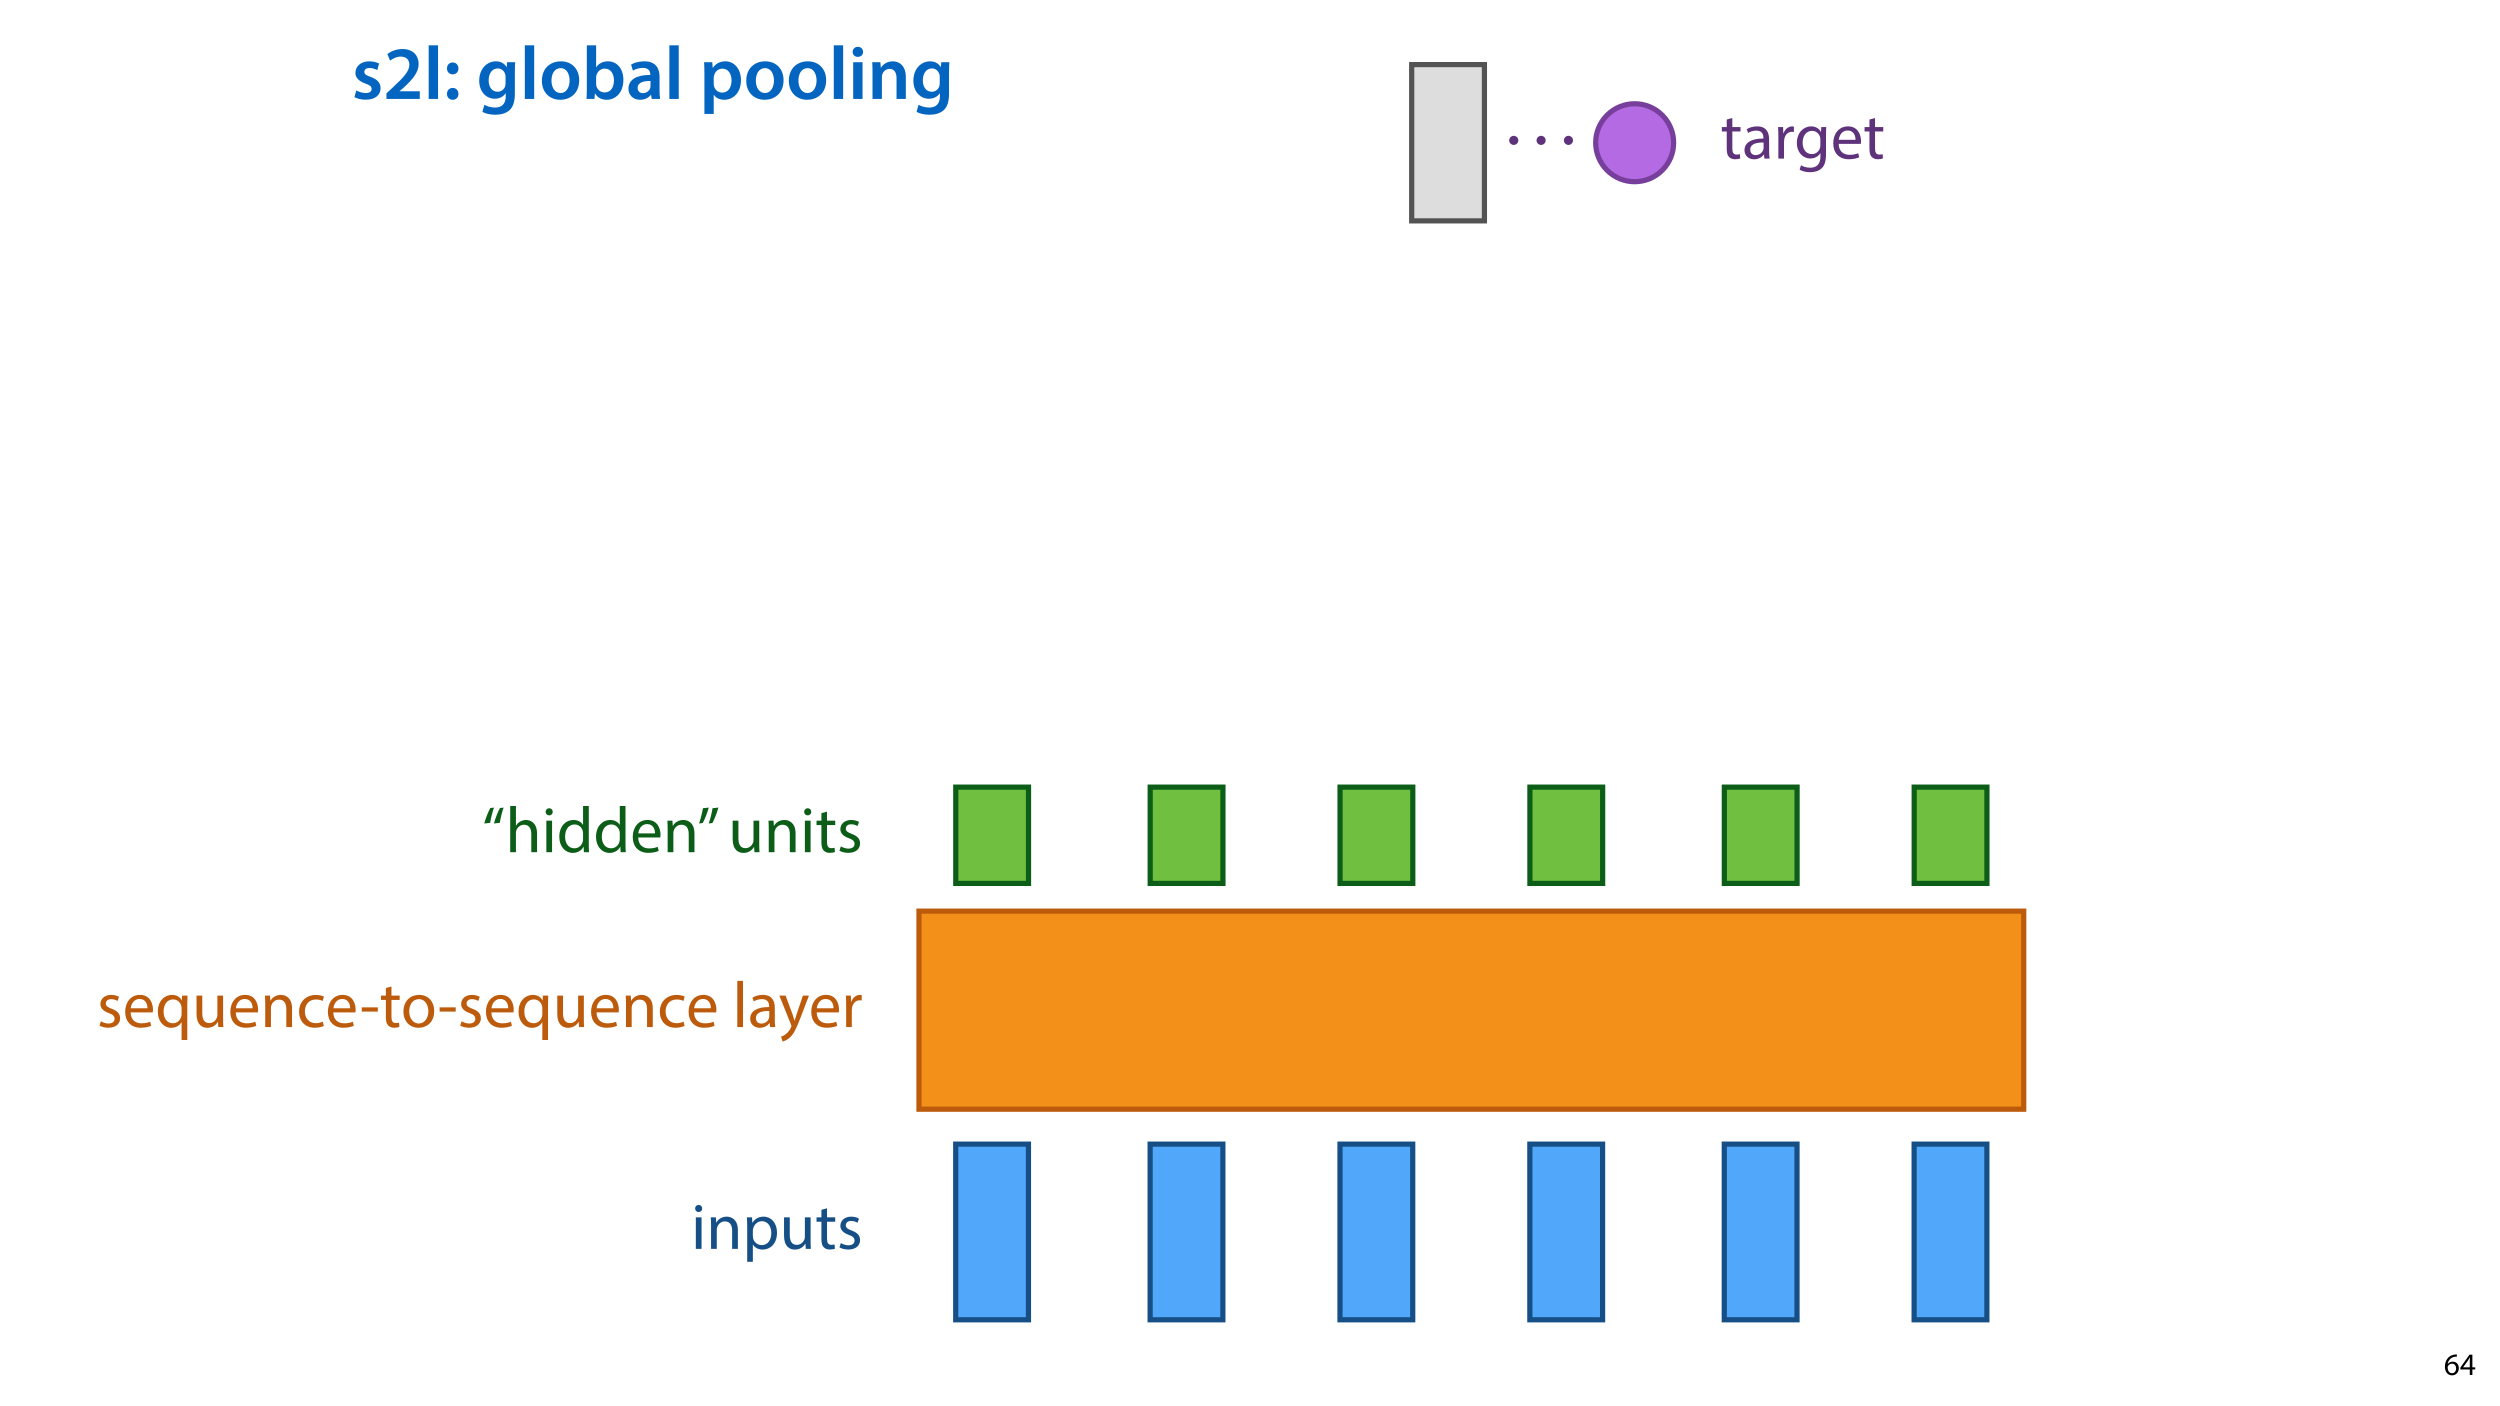 <?xml version="1.0" encoding="UTF-8"?>
<svg xmlns="http://www.w3.org/2000/svg" xmlns:xlink="http://www.w3.org/1999/xlink" width="1920" height="1080" viewBox="0 0 1920 1080">
<defs>
<g>
<g id="glyph-0-0">
<path d="M 2.094 -1.391 C 4.172 -0.234 7.25 0.578 10.672 0.578 C 18.156 0.578 22.156 -3.125 22.156 -8.234 C 22.094 -12.406 19.719 -15.016 14.609 -16.875 C 11.016 -18.156 9.688 -19.031 9.688 -20.828 C 9.688 -22.562 11.078 -23.781 13.625 -23.781 C 16.125 -23.781 18.391 -22.859 19.609 -22.156 L 21 -27.203 C 19.375 -28.078 16.641 -28.891 13.516 -28.891 C 6.953 -28.891 2.844 -25 2.844 -20.016 C 2.781 -16.703 5.109 -13.688 10.609 -11.781 C 14.094 -10.562 15.25 -9.562 15.25 -7.656 C 15.25 -5.797 13.859 -4.531 10.734 -4.531 C 8.172 -4.531 5.109 -5.562 3.484 -6.547 Z M 2.094 -1.391 "/>
</g>
<g id="glyph-0-1">
<path d="M 28.078 0 L 28.078 -5.922 L 12.594 -5.922 L 12.594 -6.031 L 15.891 -8.875 C 22.453 -14.969 27.203 -20.297 27.203 -26.906 C 27.203 -33.062 23.141 -38.344 14.797 -38.344 C 10.031 -38.344 5.922 -36.656 3.188 -34.453 L 5.281 -29.406 C 7.188 -30.859 10.031 -32.531 13.344 -32.531 C 18.266 -32.531 20.062 -29.578 20.062 -26.219 C 20.016 -21.234 15.828 -16.703 6.953 -8.469 L 2.5 -4.344 L 2.5 0 Z M 28.078 0 "/>
</g>
<g id="glyph-0-2">
<path d="M 3.828 0 L 11.016 0 L 11.016 -41.188 L 3.828 -41.188 Z M 3.828 0 "/>
</g>
<g id="glyph-0-3">
<path d="M 7.359 -18.906 C 10.031 -18.906 11.781 -20.828 11.781 -23.438 C 11.719 -26.094 9.969 -28.016 7.359 -28.016 C 4.812 -28.016 2.953 -26.094 2.953 -23.438 C 2.953 -20.828 4.75 -18.906 7.359 -18.906 Z M 7.359 0.641 C 10.031 0.641 11.781 -1.328 11.781 -3.891 C 11.719 -6.609 9.969 -8.469 7.359 -8.469 C 4.812 -8.469 2.953 -6.547 2.953 -3.891 C 2.953 -1.328 4.75 0.641 7.359 0.641 Z M 7.359 0.641 "/>
</g>
<g id="glyph-0-4">
</g>
<g id="glyph-0-5">
<path d="M 23.438 -28.25 L 23.141 -24.469 L 23.031 -24.469 C 21.688 -26.797 19.141 -28.891 14.844 -28.891 C 8.062 -28.891 2.031 -23.266 2.031 -13.984 C 2.031 -5.969 7.016 -0.172 14.031 -0.172 C 17.75 -0.172 20.641 -1.859 22.266 -4.344 L 22.391 -4.344 L 22.391 -1.906 C 22.391 4.172 18.906 6.609 14.266 6.609 C 10.844 6.609 7.828 5.516 6.031 4.469 L 4.469 9.859 C 6.906 11.375 10.734 12.125 14.328 12.125 C 18.219 12.125 22.266 11.312 25.234 8.703 C 28.188 6.031 29.406 1.797 29.406 -4.125 L 29.406 -20.125 C 29.406 -24.016 29.516 -26.328 29.641 -28.25 Z M 22.266 -12.359 C 22.266 -11.547 22.156 -10.562 21.984 -9.797 C 21.172 -7.25 18.844 -5.516 16.188 -5.516 C 11.719 -5.516 9.281 -9.391 9.281 -14.203 C 9.281 -19.953 12.234 -23.438 16.234 -23.438 C 19.25 -23.438 21.281 -21.453 22.047 -18.844 C 22.219 -18.266 22.266 -17.578 22.266 -16.938 Z M 22.266 -12.359 "/>
</g>
<g id="glyph-0-6">
<path d="M 16.641 -28.891 C 8.125 -28.891 2.031 -23.203 2.031 -13.922 C 2.031 -4.875 8.172 0.641 16.188 0.641 C 23.375 0.641 30.688 -4 30.688 -14.391 C 30.688 -22.969 25.062 -28.891 16.641 -28.891 Z M 16.469 -23.656 C 21.344 -23.656 23.312 -18.625 23.312 -14.203 C 23.312 -8.531 20.469 -4.531 16.406 -4.531 C 12.062 -4.531 9.391 -8.641 9.391 -14.094 C 9.391 -18.797 11.422 -23.656 16.469 -23.656 Z M 16.469 -23.656 "/>
</g>
<g id="glyph-0-7">
<path d="M 9.688 0 L 10.031 -4.234 L 10.156 -4.234 C 12.188 -0.75 15.422 0.641 19.078 0.641 C 25.469 0.641 31.906 -4.406 31.906 -14.562 C 31.953 -23.141 27.031 -28.891 20.125 -28.891 C 15.891 -28.891 12.812 -27.094 11.078 -24.359 L 10.969 -24.359 L 10.969 -41.188 L 3.828 -41.188 L 3.828 -7.953 C 3.828 -5.047 3.719 -1.906 3.594 0 Z M 10.969 -16.234 C 10.969 -16.938 11.078 -17.578 11.188 -18.094 C 12 -21.234 14.609 -23.312 17.516 -23.312 C 22.266 -23.312 24.656 -19.25 24.656 -14.266 C 24.656 -8.578 21.922 -4.984 17.453 -4.984 C 14.391 -4.984 11.891 -7.141 11.141 -9.969 C 11.016 -10.5 10.969 -11.078 10.969 -11.656 Z M 10.969 -16.234 "/>
</g>
<g id="glyph-0-8">
<path d="M 26.156 0 C 25.875 -1.734 25.75 -4.234 25.75 -6.781 L 25.75 -17 C 25.75 -23.141 23.141 -28.891 14.094 -28.891 C 9.625 -28.891 5.969 -27.672 3.891 -26.391 L 5.281 -21.75 C 7.188 -22.969 10.094 -23.844 12.875 -23.844 C 17.859 -23.844 18.625 -20.766 18.625 -18.906 L 18.625 -18.438 C 8.172 -18.5 1.859 -14.906 1.859 -7.766 C 1.859 -3.484 5.047 0.641 10.734 0.641 C 14.391 0.641 17.344 -0.922 19.078 -3.125 L 19.25 -3.125 L 19.719 0 Z M 18.797 -9.922 C 18.797 -9.453 18.734 -8.875 18.562 -8.359 C 17.922 -6.328 15.828 -4.469 12.984 -4.469 C 10.734 -4.469 8.938 -5.734 8.938 -8.531 C 8.938 -12.812 13.75 -13.922 18.797 -13.797 Z M 18.797 -9.922 "/>
</g>
<g id="glyph-0-9">
<path d="M 3.828 11.484 L 10.969 11.484 L 10.969 -3.125 L 11.078 -3.125 C 12.531 -0.875 15.484 0.641 19.031 0.641 C 25.469 0.641 31.906 -4.297 31.906 -14.5 C 31.906 -23.312 26.5 -28.891 20.016 -28.891 C 15.719 -28.891 12.406 -27.094 10.328 -23.891 L 10.203 -23.891 L 9.859 -28.25 L 3.594 -28.25 C 3.719 -25.578 3.828 -22.562 3.828 -18.844 Z M 10.969 -16.188 C 10.969 -16.766 11.078 -17.406 11.25 -17.984 C 11.953 -21.109 14.672 -23.266 17.625 -23.266 C 22.219 -23.266 24.656 -19.203 24.656 -14.203 C 24.656 -8.641 21.984 -4.875 17.453 -4.875 C 14.438 -4.875 11.891 -6.953 11.188 -9.859 C 11.016 -10.5 10.969 -11.141 10.969 -11.828 Z M 10.969 -16.188 "/>
</g>
<g id="glyph-0-10">
<path d="M 11.016 0 L 11.016 -28.25 L 3.828 -28.25 L 3.828 0 Z M 7.422 -40.016 C 5.047 -40.016 3.422 -38.344 3.422 -36.141 C 3.422 -33.984 4.984 -32.312 7.359 -32.312 C 9.859 -32.312 11.422 -33.984 11.422 -36.141 C 11.375 -38.344 9.859 -40.016 7.422 -40.016 Z M 7.422 -40.016 "/>
</g>
<g id="glyph-0-11">
<path d="M 3.828 0 L 11.016 0 L 11.016 -16.594 C 11.016 -17.406 11.078 -18.266 11.312 -18.906 C 12.062 -21.047 14.031 -23.078 16.875 -23.078 C 20.766 -23.078 22.266 -20.016 22.266 -15.953 L 22.266 0 L 29.406 0 L 29.406 -16.766 C 29.406 -25.688 24.297 -28.891 19.375 -28.891 C 14.672 -28.891 11.594 -26.219 10.375 -24.016 L 10.203 -24.016 L 9.859 -28.25 L 3.594 -28.25 C 3.766 -25.812 3.828 -23.078 3.828 -19.844 Z M 3.828 0 "/>
</g>
<g id="glyph-1-0">
<path d="M 9.984 -15.844 C 9.594 -15.844 9.078 -15.812 8.453 -15.719 C 6.484 -15.484 4.75 -14.688 3.453 -13.422 C 1.922 -11.875 0.812 -9.453 0.812 -6.391 C 0.812 -2.328 3 0.266 6.344 0.266 C 9.578 0.266 11.516 -2.375 11.516 -5.234 C 11.516 -8.281 9.578 -10.266 6.812 -10.266 C 5.094 -10.266 3.797 -9.453 3.047 -8.469 L 2.969 -8.469 C 3.344 -11.047 5.094 -13.469 8.406 -14.016 C 9 -14.109 9.547 -14.141 9.984 -14.109 Z M 6.344 -1.375 C 4.125 -1.375 2.953 -3.266 2.906 -5.828 C 2.906 -6.219 3 -6.531 3.141 -6.766 C 3.719 -7.891 4.891 -8.688 6.172 -8.688 C 8.109 -8.688 9.391 -7.344 9.391 -5.109 C 9.391 -2.875 8.156 -1.375 6.344 -1.375 Z M 6.344 -1.375 "/>
</g>
<g id="glyph-1-1">
<path d="M 9.594 0 L 9.594 -4.25 L 11.781 -4.25 L 11.781 -5.906 L 9.594 -5.906 L 9.594 -15.594 L 7.312 -15.594 L 0.359 -5.641 L 0.359 -4.25 L 7.609 -4.25 L 7.609 0 Z M 2.5 -5.906 L 2.5 -5.953 L 6.312 -11.25 C 6.75 -11.969 7.125 -12.641 7.609 -13.562 L 7.688 -13.562 C 7.625 -12.75 7.609 -11.922 7.609 -11.109 L 7.609 -5.906 Z M 2.5 -5.906 "/>
</g>
<g id="glyph-2-0">
<path d="M 6.25 -22.547 C 6.797 -26.156 8.094 -31.297 9.203 -34.25 L 6.406 -33.953 C 5 -31.656 2.844 -26.25 1.703 -22.047 Z M 13.656 -22.547 C 14.203 -26.156 15.5 -31.297 16.594 -34.25 L 13.797 -33.953 C 12.453 -31.656 10.25 -26.25 9.156 -22.047 Z M 13.656 -22.547 "/>
</g>
<g id="glyph-2-1">
<path d="M 3.656 0 L 8.047 0 L 8.047 -14.594 C 8.047 -15.453 8.094 -16.094 8.344 -16.703 C 9.156 -19.094 11.406 -21.094 14.25 -21.094 C 18.406 -21.094 19.844 -17.797 19.844 -13.906 L 19.844 0 L 24.25 0 L 24.25 -14.406 C 24.25 -22.75 19.047 -24.75 15.797 -24.75 C 14.156 -24.75 12.594 -24.25 11.297 -23.5 C 9.953 -22.75 8.844 -21.656 8.156 -20.406 L 8.047 -20.406 L 8.047 -35.5 L 3.656 -35.5 Z M 3.656 0 "/>
</g>
<g id="glyph-2-2">
<path d="M 8.047 0 L 8.047 -24.203 L 3.656 -24.203 L 3.656 0 Z M 5.844 -33.75 C 4.25 -33.75 3.094 -32.547 3.094 -31 C 3.094 -29.5 4.203 -28.297 5.75 -28.297 C 7.5 -28.297 8.594 -29.5 8.547 -31 C 8.547 -32.547 7.5 -33.75 5.844 -33.75 Z M 5.844 -33.75 "/>
</g>
<g id="glyph-2-3">
<path d="M 20.156 -35.5 L 20.156 -21.047 L 20.047 -21.047 C 18.953 -23 16.453 -24.75 12.75 -24.75 C 6.844 -24.75 1.844 -19.797 1.906 -11.75 C 1.906 -4.406 6.406 0.547 12.25 0.547 C 16.203 0.547 19.156 -1.5 20.5 -4.203 L 20.594 -4.203 L 20.797 0 L 24.75 0 C 24.594 -1.656 24.547 -4.094 24.547 -6.25 L 24.547 -35.5 Z M 20.156 -10.156 C 20.156 -9.453 20.094 -8.844 19.953 -8.25 C 19.156 -4.953 16.453 -3 13.5 -3 C 8.75 -3 6.344 -7.047 6.344 -11.953 C 6.344 -17.297 9.047 -21.297 13.594 -21.297 C 16.906 -21.297 19.297 -19 19.953 -16.203 C 20.094 -15.656 20.156 -14.906 20.156 -14.344 Z M 20.156 -10.156 "/>
</g>
<g id="glyph-2-4">
<path d="M 23.094 -11.297 C 23.156 -11.75 23.25 -12.453 23.25 -13.344 C 23.25 -17.797 21.156 -24.75 13.25 -24.75 C 6.203 -24.75 1.906 -19 1.906 -11.703 C 1.906 -4.406 6.344 0.5 13.797 0.5 C 17.656 0.5 20.297 -0.297 21.844 -1 L 21.094 -4.156 C 19.453 -3.453 17.547 -2.906 14.406 -2.906 C 10 -2.906 6.203 -5.344 6.094 -11.297 Z M 6.156 -14.453 C 6.5 -17.5 8.453 -21.594 12.906 -21.594 C 17.844 -21.594 19.047 -17.25 19 -14.453 Z M 6.156 -14.453 "/>
</g>
<g id="glyph-2-5">
<path d="M 3.656 0 L 8.047 0 L 8.047 -14.547 C 8.047 -15.297 8.156 -16.047 8.344 -16.594 C 9.094 -19.047 11.344 -21.094 14.25 -21.094 C 18.406 -21.094 19.844 -17.844 19.844 -13.953 L 19.844 0 L 24.25 0 L 24.25 -14.453 C 24.25 -22.75 19.047 -24.75 15.703 -24.75 C 11.703 -24.75 8.906 -22.5 7.703 -20.203 L 7.594 -20.203 L 7.344 -24.203 L 3.453 -24.203 C 3.594 -22.203 3.656 -20.156 3.656 -17.656 Z M 3.656 0 "/>
</g>
<g id="glyph-2-6">
<path d="M 4.656 -33.797 C 4.094 -30.203 2.75 -25 1.703 -22.047 L 4.5 -22.406 C 5.844 -24.703 8 -30.047 9.156 -34.25 Z M 12.047 -33.797 C 11.5 -30.203 10.203 -25 9.094 -22.047 L 11.906 -22.406 C 13.25 -24.703 15.406 -30.047 16.547 -34.25 Z M 12.047 -33.797 "/>
</g>
<g id="glyph-2-7">
</g>
<g id="glyph-2-8">
<path d="M 23.906 -24.203 L 19.5 -24.203 L 19.5 -9.344 C 19.5 -8.547 19.344 -7.75 19.094 -7.094 C 18.297 -5.156 16.25 -3.094 13.297 -3.094 C 9.297 -3.094 7.906 -6.203 7.906 -10.797 L 7.906 -24.203 L 3.5 -24.203 L 3.5 -10.047 C 3.5 -1.547 8.047 0.547 11.844 0.547 C 16.156 0.547 18.703 -2 19.844 -3.953 L 19.953 -3.953 L 20.203 0 L 24.094 0 C 23.953 -1.906 23.906 -4.094 23.906 -6.594 Z M 23.906 -24.203 "/>
</g>
<g id="glyph-2-9">
<path d="M 4.656 -30 L 4.656 -24.203 L 0.906 -24.203 L 0.906 -20.844 L 4.656 -20.844 L 4.656 -7.656 C 4.656 -4.797 5.094 -2.656 6.344 -1.344 C 7.406 -0.156 9.047 0.5 11.094 0.5 C 12.797 0.5 14.156 0.25 15 -0.094 L 14.797 -3.406 C 14.25 -3.25 13.406 -3.094 12.25 -3.094 C 9.797 -3.094 8.953 -4.797 8.953 -7.797 L 8.953 -20.844 L 15.25 -20.844 L 15.25 -24.203 L 8.953 -24.203 L 8.953 -31.156 Z M 4.656 -30 "/>
</g>
<g id="glyph-2-10">
<path d="M 1.953 -1.156 C 3.656 -0.156 6.094 0.5 8.75 0.5 C 14.5 0.5 17.797 -2.5 17.797 -6.75 C 17.797 -10.344 15.656 -12.453 11.453 -14.047 C 8.297 -15.25 6.844 -16.156 6.844 -18.156 C 6.844 -19.953 8.297 -21.453 10.906 -21.453 C 13.156 -21.453 14.906 -20.656 15.844 -20.047 L 16.953 -23.25 C 15.594 -24.047 13.453 -24.75 11 -24.75 C 5.797 -24.75 2.656 -21.547 2.656 -17.656 C 2.656 -14.75 4.703 -12.344 9.047 -10.797 C 12.297 -9.594 13.547 -8.453 13.547 -6.344 C 13.547 -4.344 12.047 -2.75 8.844 -2.75 C 6.656 -2.75 4.344 -3.656 3.047 -4.5 Z M 1.953 -1.156 "/>
</g>
<g id="glyph-2-11">
<path d="M 20.156 9.906 L 24.547 9.906 L 24.547 -17.547 C 24.547 -20.047 24.594 -22.156 24.703 -24.203 L 20.547 -24.203 L 20.406 -20.547 L 20.297 -20.547 C 19.094 -22.906 16.594 -24.75 12.844 -24.75 C 7.75 -24.75 1.906 -20.75 1.906 -11.703 C 1.906 -4.344 6.5 0.547 12.156 0.547 C 16.047 0.547 18.75 -1.344 20.047 -3.75 L 20.156 -3.75 Z M 20.156 -9.844 C 20.156 -9.203 20 -8.344 19.797 -7.75 C 18.797 -4.703 16.344 -2.953 13.5 -2.953 C 8.656 -2.953 6.344 -7.156 6.344 -11.953 C 6.344 -17.406 9.094 -21.25 13.656 -21.25 C 16.953 -21.25 19.297 -18.953 19.953 -16.25 C 20.094 -15.703 20.156 -15 20.156 -14.406 Z M 20.156 -9.844 "/>
</g>
<g id="glyph-2-12">
<path d="M 20.156 -4.203 C 18.906 -3.656 17.25 -3 14.75 -3 C 9.953 -3 6.344 -6.453 6.344 -12.047 C 6.344 -17.094 9.344 -21.203 14.906 -21.203 C 17.297 -21.203 18.953 -20.656 20 -20.047 L 21 -23.453 C 19.797 -24.047 17.5 -24.703 14.906 -24.703 C 7 -24.703 1.906 -19.297 1.906 -11.844 C 1.906 -4.453 6.656 0.5 13.953 0.5 C 17.203 0.5 19.75 -0.297 20.906 -0.906 Z M 20.156 -4.203 "/>
</g>
<g id="glyph-2-13">
<path d="M 1.5 -15.156 L 1.5 -11.906 L 13.844 -11.906 L 13.844 -15.156 Z M 1.5 -15.156 "/>
</g>
<g id="glyph-2-14">
<path d="M 13.906 -24.75 C 7.203 -24.75 1.906 -20 1.906 -11.906 C 1.906 -4.25 6.953 0.547 13.5 0.547 C 19.344 0.547 25.547 -3.344 25.547 -12.297 C 25.547 -19.703 20.844 -24.75 13.906 -24.75 Z M 13.797 -21.453 C 19 -21.453 21.047 -16.25 21.047 -12.156 C 21.047 -6.703 17.906 -2.75 13.703 -2.75 C 9.406 -2.75 6.344 -6.75 6.344 -12.047 C 6.344 -16.656 8.594 -21.453 13.797 -21.453 Z M 13.797 -21.453 "/>
</g>
<g id="glyph-2-15">
<path d="M 3.656 0 L 8.047 0 L 8.047 -35.5 L 3.656 -35.5 Z M 3.656 0 "/>
</g>
<g id="glyph-2-16">
<path d="M 21.047 0 C 20.75 -1.656 20.656 -3.703 20.656 -5.797 L 20.656 -14.844 C 20.656 -19.703 18.844 -24.75 11.453 -24.75 C 8.406 -24.75 5.5 -23.906 3.5 -22.594 L 4.5 -19.703 C 6.203 -20.797 8.547 -21.5 10.797 -21.5 C 15.75 -21.5 16.297 -17.906 16.297 -15.906 L 16.297 -15.406 C 6.953 -15.453 1.75 -12.25 1.75 -6.406 C 1.75 -2.906 4.25 0.547 9.156 0.547 C 12.594 0.547 15.203 -1.156 16.547 -3.047 L 16.703 -3.047 L 17.047 0 Z M 16.406 -8.156 C 16.406 -7.703 16.297 -7.203 16.156 -6.75 C 15.453 -4.703 13.453 -2.703 10.297 -2.703 C 8.047 -2.703 6.156 -4.047 6.156 -6.906 C 6.156 -11.594 11.594 -12.453 16.406 -12.344 Z M 16.406 -8.156 "/>
</g>
<g id="glyph-2-17">
<path d="M 0.453 -24.203 L 9.406 -1.906 C 9.594 -1.344 9.703 -1 9.703 -0.75 C 9.703 -0.5 9.547 -0.156 9.344 0.297 C 8.344 2.547 6.844 4.25 5.656 5.203 C 4.344 6.297 2.906 7 1.797 7.344 L 2.906 11.047 C 4 10.844 6.156 10.094 8.297 8.203 C 11.297 5.594 13.453 1.344 16.594 -6.953 L 23.203 -24.203 L 18.547 -24.203 L 13.75 -10 C 13.156 -8.25 12.656 -6.406 12.203 -4.953 L 12.094 -4.953 C 11.703 -6.406 11.094 -8.297 10.547 -9.906 L 5.25 -24.203 Z M 0.453 -24.203 "/>
</g>
<g id="glyph-2-18">
<path d="M 3.656 0 L 8 0 L 8 -12.906 C 8 -13.656 8.094 -14.344 8.203 -14.953 C 8.797 -18.25 11 -20.594 14.094 -20.594 C 14.703 -20.594 15.156 -20.547 15.594 -20.453 L 15.594 -24.594 C 15.203 -24.703 14.844 -24.75 14.344 -24.75 C 11.406 -24.75 8.75 -22.703 7.656 -19.453 L 7.453 -19.453 L 7.297 -24.203 L 3.453 -24.203 C 3.594 -21.953 3.656 -19.5 3.656 -16.656 Z M 3.656 0 "/>
</g>
<g id="glyph-2-19">
<path d="M 3.656 9.906 L 8 9.906 L 8 -3.25 L 8.094 -3.25 C 9.547 -0.844 12.344 0.547 15.547 0.547 C 21.25 0.547 26.547 -3.75 26.547 -12.453 C 26.547 -19.797 22.156 -24.75 16.297 -24.75 C 12.344 -24.75 9.5 -23 7.703 -20.047 L 7.594 -20.047 L 7.406 -24.203 L 3.453 -24.203 C 3.547 -21.906 3.656 -19.406 3.656 -16.297 Z M 8 -14 C 8 -14.594 8.156 -15.25 8.297 -15.797 C 9.156 -19.094 11.953 -21.25 14.953 -21.25 C 19.594 -21.25 22.156 -17.094 22.156 -12.25 C 22.156 -6.703 19.453 -2.906 14.797 -2.906 C 11.656 -2.906 9 -5 8.203 -8.047 C 8.094 -8.594 8 -9.203 8 -9.844 Z M 8 -14 "/>
</g>
<g id="glyph-2-20">
<path d="M 20.656 -24.203 L 20.453 -20.547 L 20.344 -20.547 C 19.297 -22.547 17 -24.75 12.797 -24.75 C 7.25 -24.75 1.906 -20.094 1.906 -11.906 C 1.906 -5.203 6.203 -0.094 12.203 -0.094 C 15.953 -0.094 18.547 -1.906 19.906 -4.156 L 20 -4.156 L 20 -1.453 C 20 4.656 16.703 7 12.203 7 C 9.203 7 6.703 6.094 5.094 5.094 L 4 8.453 C 5.953 9.75 9.156 10.453 12.047 10.453 C 15.094 10.453 18.5 9.75 20.844 7.547 C 23.203 5.453 24.297 2.047 24.297 -3.5 L 24.297 -17.547 C 24.297 -20.5 24.406 -22.453 24.5 -24.203 Z M 19.953 -10.297 C 19.953 -9.547 19.844 -8.703 19.594 -7.953 C 18.656 -5.156 16.203 -3.453 13.5 -3.453 C 8.75 -3.453 6.344 -7.406 6.344 -12.156 C 6.344 -17.75 9.344 -21.297 13.547 -21.297 C 16.75 -21.297 18.906 -19.203 19.703 -16.656 C 19.906 -16.047 19.953 -15.406 19.953 -14.656 Z M 19.953 -10.297 "/>
</g>
</g>
</defs>
<rect x="-192" y="-108" width="2304" height="1296" fill="rgb(100%, 100%, 100%)" fill-opacity="1"/>
<g fill="rgb(1.176%, 39.607%, 75.294%)" fill-opacity="1">
<use xlink:href="#glyph-0-0" x="270.13" y="75.994"/>
<use xlink:href="#glyph-0-1" x="294.316" y="75.994"/>
<use xlink:href="#glyph-0-2" x="325.404" y="75.994"/>
<use xlink:href="#glyph-0-3" x="340.31" y="75.994"/>
<use xlink:href="#glyph-0-4" x="353.998" y="75.994"/>
<use xlink:href="#glyph-0-5" x="366.004" y="75.994"/>
<use xlink:href="#glyph-0-2" x="399.238" y="75.994"/>
<use xlink:href="#glyph-0-6" x="414.144" y="75.994"/>
<use xlink:href="#glyph-0-7" x="446.856" y="75.994"/>
<use xlink:href="#glyph-0-8" x="480.786" y="75.994"/>
<use xlink:href="#glyph-0-2" x="510.25" y="75.994"/>
<use xlink:href="#glyph-0-4" x="525.156" y="75.994"/>
<use xlink:href="#glyph-0-9" x="537.162" y="75.994"/>
<use xlink:href="#glyph-0-6" x="571.092" y="75.994"/>
<use xlink:href="#glyph-0-6" x="603.804" y="75.994"/>
<use xlink:href="#glyph-0-2" x="636.516" y="75.994"/>
<use xlink:href="#glyph-0-10" x="651.422" y="75.994"/>
<use xlink:href="#glyph-0-11" x="666.27" y="75.994"/>
<use xlink:href="#glyph-0-5" x="699.446" y="75.994"/>
</g>
<g fill="rgb(0%, 0%, 0%)" fill-opacity="1">
<use xlink:href="#glyph-1-0" x="1876.876" y="1056"/>
<use xlink:href="#glyph-1-1" x="1889.188" y="1056"/>
</g>
<path fill-rule="nonzero" fill="rgb(31.764%, 65.491%, 97.647%)" fill-opacity="1" d="M 733.988 1013.594 L 789.855 1013.594 L 789.855 878.68 L 733.988 878.68 Z M 733.988 1013.594 "/>
<path fill="none" stroke-width="4" stroke-linecap="butt" stroke-linejoin="miter" stroke="rgb(8.627%, 30.98%, 52.55%)" stroke-opacity="1" stroke-miterlimit="4" d="M 0.001 -0.001 L 134.915 -0.001 L 134.915 55.866 L 0.001 55.866 Z M 0.001 -0.001 " transform="matrix(0, -1, 1, 0, 733.989, 1013.594)"/>
<path fill-rule="nonzero" fill="rgb(31.764%, 65.491%, 97.647%)" fill-opacity="1" d="M 883.301 1013.594 L 939.164 1013.594 L 939.164 878.68 L 883.301 878.68 Z M 883.301 1013.594 "/>
<path fill="none" stroke-width="4" stroke-linecap="butt" stroke-linejoin="miter" stroke="rgb(8.627%, 30.98%, 52.55%)" stroke-opacity="1" stroke-miterlimit="4" d="M 0.001 -0.001 L 134.915 -0.001 L 134.915 55.862 L 0.001 55.862 Z M 0.001 -0.001 " transform="matrix(0, -1, 1, 0, 883.302, 1013.595)"/>
<path fill-rule="nonzero" fill="rgb(31.764%, 65.491%, 97.647%)" fill-opacity="1" d="M 1029.113 1013.594 L 1084.977 1013.594 L 1084.977 878.68 L 1029.113 878.68 Z M 1029.113 1013.594 "/>
<path fill="none" stroke-width="4" stroke-linecap="butt" stroke-linejoin="miter" stroke="rgb(8.627%, 30.98%, 52.55%)" stroke-opacity="1" stroke-miterlimit="4" d="M 0.001 -0.001 L 134.915 -0.001 L 134.915 55.863 L 0.001 55.863 Z M 0.001 -0.001 " transform="matrix(0, -1, 1, 0, 1029.114, 1013.595)"/>
<path fill-rule="nonzero" fill="rgb(31.764%, 65.491%, 97.647%)" fill-opacity="1" d="M 1174.926 1013.594 L 1230.793 1013.594 L 1230.793 878.68 L 1174.926 878.68 Z M 1174.926 1013.594 "/>
<path fill="none" stroke-width="4" stroke-linecap="butt" stroke-linejoin="miter" stroke="rgb(8.627%, 30.98%, 52.55%)" stroke-opacity="1" stroke-miterlimit="4" d="M 0.001 -0.001 L 134.915 -0.001 L 134.915 55.866 L 0.001 55.866 Z M 0.001 -0.001 " transform="matrix(0, -1, 1, 0, 1174.927, 1013.595)"/>
<path fill-rule="nonzero" fill="rgb(31.764%, 65.491%, 97.647%)" fill-opacity="1" d="M 1324.238 1013.594 L 1380.102 1013.594 L 1380.102 878.68 L 1324.238 878.68 Z M 1324.238 1013.594 "/>
<path fill="none" stroke-width="4" stroke-linecap="butt" stroke-linejoin="miter" stroke="rgb(8.627%, 30.98%, 52.55%)" stroke-opacity="1" stroke-miterlimit="4" d="M 0.001 -0.001 L 134.915 -0.001 L 134.915 55.863 L 0.001 55.863 Z M 0.001 -0.001 " transform="matrix(0, -1, 1, 0, 1324.239, 1013.595)"/>
<path fill-rule="nonzero" fill="rgb(31.764%, 65.491%, 97.647%)" fill-opacity="1" d="M 1470.051 1013.594 L 1525.918 1013.594 L 1525.918 878.68 L 1470.051 878.68 Z M 1470.051 1013.594 "/>
<path fill="none" stroke-width="4" stroke-linecap="butt" stroke-linejoin="miter" stroke="rgb(8.627%, 30.98%, 52.55%)" stroke-opacity="1" stroke-miterlimit="4" d="M 0.001 -0.001 L 134.915 -0.001 L 134.915 55.866 L 0.001 55.866 Z M 0.001 -0.001 " transform="matrix(0, -1, 1, 0, 1470.052, 1013.595)"/>
<path fill-rule="nonzero" fill="rgb(95.294%, 56.471%, 9.804%)" fill-opacity="1" d="M 705.781 851.871 L 1554.219 851.871 L 1554.219 699.754 L 705.781 699.754 Z M 705.781 851.871 "/>
<path fill="none" stroke-width="4" stroke-linecap="butt" stroke-linejoin="miter" stroke="rgb(74.118%, 35.686%, 4.706%)" stroke-opacity="1" stroke-miterlimit="4" d="M 0 0.001 L 848.438 0.001 L 848.438 152.118 L 0 152.118 Z M 0 0.001 " transform="matrix(1, 0, 0, 1, 705.781, 699.753)"/>
<path fill-rule="nonzero" fill="rgb(43.921%, 74.902%, 25.49%)" fill-opacity="1" d="M 734.035 678.461 L 789.902 678.461 L 789.902 604.516 L 734.035 604.516 Z M 734.035 678.461 "/>
<path fill="none" stroke-width="4" stroke-linecap="butt" stroke-linejoin="miter" stroke="rgb(4.314%, 36.47%, 9.412%)" stroke-opacity="1" stroke-miterlimit="4" d="M 0 -0.002 L 73.945 -0.002 L 73.945 55.866 L 0 55.866 Z M 0 -0.002 " transform="matrix(0, -1, 1, 0, 734.037, 678.461)"/>
<path fill-rule="nonzero" fill="rgb(43.921%, 74.902%, 25.49%)" fill-opacity="1" d="M 883.348 678.461 L 939.215 678.461 L 939.215 604.516 L 883.348 604.516 Z M 883.348 678.461 "/>
<path fill="none" stroke-width="4" stroke-linecap="butt" stroke-linejoin="miter" stroke="rgb(4.314%, 36.47%, 9.412%)" stroke-opacity="1" stroke-miterlimit="4" d="M 0 -0.001 L 73.945 -0.001 L 73.945 55.866 L 0 55.866 Z M 0 -0.001 " transform="matrix(0, -1, 1, 0, 883.349, 678.461)"/>
<path fill-rule="nonzero" fill="rgb(43.921%, 74.902%, 25.49%)" fill-opacity="1" d="M 1029.16 678.461 L 1085.027 678.461 L 1085.027 604.516 L 1029.16 604.516 Z M 1029.16 678.461 "/>
<path fill="none" stroke-width="4" stroke-linecap="butt" stroke-linejoin="miter" stroke="rgb(4.314%, 36.47%, 9.412%)" stroke-opacity="1" stroke-miterlimit="4" d="M 0 -0.002 L 73.945 -0.002 L 73.945 55.865 L 0 55.865 Z M 0 -0.002 " transform="matrix(0, -1, 1, 0, 1029.162, 678.461)"/>
<path fill-rule="nonzero" fill="rgb(43.921%, 74.902%, 25.49%)" fill-opacity="1" d="M 1174.973 678.461 L 1230.84 678.461 L 1230.84 604.516 L 1174.973 604.516 Z M 1174.973 678.461 "/>
<path fill="none" stroke-width="4" stroke-linecap="butt" stroke-linejoin="miter" stroke="rgb(4.314%, 36.47%, 9.412%)" stroke-opacity="1" stroke-miterlimit="4" d="M 0 -0.001 L 73.945 -0.001 L 73.945 55.866 L 0 55.866 Z M 0 -0.001 " transform="matrix(0, -1, 1, 0, 1174.974, 678.461)"/>
<path fill-rule="nonzero" fill="rgb(43.921%, 74.902%, 25.49%)" fill-opacity="1" d="M 1324.285 678.461 L 1380.152 678.461 L 1380.152 604.516 L 1324.285 604.516 Z M 1324.285 678.461 "/>
<path fill="none" stroke-width="4" stroke-linecap="butt" stroke-linejoin="miter" stroke="rgb(4.314%, 36.47%, 9.412%)" stroke-opacity="1" stroke-miterlimit="4" d="M 0 -0.002 L 73.945 -0.002 L 73.945 55.865 L 0 55.865 Z M 0 -0.002 " transform="matrix(0, -1, 1, 0, 1324.287, 678.461)"/>
<path fill-rule="nonzero" fill="rgb(43.921%, 74.902%, 25.49%)" fill-opacity="1" d="M 1470.098 678.461 L 1525.965 678.461 L 1525.965 604.516 L 1470.098 604.516 Z M 1470.098 678.461 "/>
<path fill="none" stroke-width="4" stroke-linecap="butt" stroke-linejoin="miter" stroke="rgb(4.314%, 36.47%, 9.412%)" stroke-opacity="1" stroke-miterlimit="4" d="M 0 -0.001 L 73.945 -0.001 L 73.945 55.866 L 0 55.866 Z M 0 -0.001 " transform="matrix(0, -1, 1, 0, 1470.099, 678.461)"/>
<g fill="rgb(4.314%, 36.47%, 9.412%)" fill-opacity="1">
<use xlink:href="#glyph-2-0" x="370.19" y="654.489"/>
</g>
<g fill="rgb(4.314%, 36.47%, 9.412%)" fill-opacity="1">
<use xlink:href="#glyph-2-1" x="388.19" y="654.489"/>
<use xlink:href="#glyph-2-2" x="415.94" y="654.489"/>
<use xlink:href="#glyph-2-3" x="427.64" y="654.489"/>
<use xlink:href="#glyph-2-3" x="455.84" y="654.489"/>
<use xlink:href="#glyph-2-4" x="484.04" y="654.489"/>
<use xlink:href="#glyph-2-5" x="509.09" y="654.489"/>
</g>
<g fill="rgb(4.314%, 36.47%, 9.412%)" fill-opacity="1">
<use xlink:href="#glyph-2-6" x="535.19" y="654.489"/>
</g>
<g fill="rgb(4.314%, 36.47%, 9.412%)" fill-opacity="1">
<use xlink:href="#glyph-2-7" x="548.59" y="654.489"/>
<use xlink:href="#glyph-2-8" x="559.19" y="654.489"/>
<use xlink:href="#glyph-2-5" x="586.74" y="654.489"/>
<use xlink:href="#glyph-2-2" x="614.49" y="654.489"/>
<use xlink:href="#glyph-2-9" x="626.19" y="654.489"/>
<use xlink:href="#glyph-2-10" x="642.74" y="654.489"/>
</g>
<g fill="rgb(74.118%, 35.686%, 4.706%)" fill-opacity="1">
<use xlink:href="#glyph-2-10" x="74.44" y="788.812"/>
<use xlink:href="#glyph-2-4" x="94.24" y="788.812"/>
<use xlink:href="#glyph-2-11" x="119.29" y="788.812"/>
<use xlink:href="#glyph-2-8" x="147.44" y="788.812"/>
<use xlink:href="#glyph-2-4" x="174.99" y="788.812"/>
<use xlink:href="#glyph-2-5" x="200.04" y="788.812"/>
<use xlink:href="#glyph-2-12" x="227.79" y="788.812"/>
</g>
<g fill="rgb(74.118%, 35.686%, 4.706%)" fill-opacity="1">
<use xlink:href="#glyph-2-4" x="249.89" y="788.812"/>
</g>
<g fill="rgb(74.118%, 35.686%, 4.706%)" fill-opacity="1">
<use xlink:href="#glyph-2-13" x="276.34" y="788.812"/>
<use xlink:href="#glyph-2-9" x="291.69" y="788.812"/>
</g>
<g fill="rgb(74.118%, 35.686%, 4.706%)" fill-opacity="1">
<use xlink:href="#glyph-2-14" x="307.94" y="788.812"/>
</g>
<g fill="rgb(74.118%, 35.686%, 4.706%)" fill-opacity="1">
<use xlink:href="#glyph-2-13" x="336.14" y="788.812"/>
<use xlink:href="#glyph-2-10" x="351.49" y="788.812"/>
<use xlink:href="#glyph-2-4" x="371.29" y="788.812"/>
<use xlink:href="#glyph-2-11" x="396.34" y="788.812"/>
<use xlink:href="#glyph-2-8" x="424.49" y="788.812"/>
<use xlink:href="#glyph-2-4" x="452.04" y="788.812"/>
<use xlink:href="#glyph-2-5" x="477.09" y="788.812"/>
<use xlink:href="#glyph-2-12" x="504.84" y="788.812"/>
</g>
<g fill="rgb(74.118%, 35.686%, 4.706%)" fill-opacity="1">
<use xlink:href="#glyph-2-4" x="526.94" y="788.812"/>
<use xlink:href="#glyph-2-7" x="551.99" y="788.812"/>
<use xlink:href="#glyph-2-15" x="562.59" y="788.812"/>
<use xlink:href="#glyph-2-16" x="574.39" y="788.812"/>
</g>
<g fill="rgb(74.118%, 35.686%, 4.706%)" fill-opacity="1">
<use xlink:href="#glyph-2-17" x="598.09" y="788.812"/>
</g>
<g fill="rgb(74.118%, 35.686%, 4.706%)" fill-opacity="1">
<use xlink:href="#glyph-2-4" x="621.14" y="788.812"/>
<use xlink:href="#glyph-2-18" x="646.19" y="788.812"/>
</g>
<g fill="rgb(8.627%, 30.98%, 52.55%)" fill-opacity="1">
<use xlink:href="#glyph-2-2" x="530.74" y="959.137"/>
<use xlink:href="#glyph-2-5" x="542.44" y="959.137"/>
<use xlink:href="#glyph-2-19" x="570.19" y="959.137"/>
<use xlink:href="#glyph-2-8" x="598.64" y="959.137"/>
<use xlink:href="#glyph-2-9" x="626.19" y="959.137"/>
<use xlink:href="#glyph-2-10" x="642.74" y="959.137"/>
</g>
<path fill-rule="nonzero" fill="rgb(70.197%, 41.568%, 88.628%)" fill-opacity="1" d="M 1276.594 88.449 C 1288.281 100.137 1288.281 119.09 1276.594 130.777 C 1264.902 142.469 1245.949 142.469 1234.262 130.777 C 1222.57 119.09 1222.57 100.137 1234.262 88.449 C 1245.949 76.758 1264.902 76.758 1276.594 88.449 Z M 1276.594 88.449 "/>
<path fill="none" stroke-width="4" stroke-linecap="butt" stroke-linejoin="miter" stroke="rgb(46.666%, 24.706%, 60.785%)" stroke-opacity="1" stroke-miterlimit="4" d="M 51.096 8.768 C 62.787 20.456 62.787 39.409 51.096 51.096 C 39.408 62.788 20.455 62.788 8.768 51.096 C -2.924 39.409 -2.924 20.456 8.768 8.768 C 20.455 -2.923 39.408 -2.923 51.096 8.768 Z M 51.096 8.768 " transform="matrix(1, 0, 0, 1, 1225.494, 79.681)"/>
<g fill="rgb(37.254%, 19.608%, 48.627%)" fill-opacity="1">
<use xlink:href="#glyph-2-9" x="1321.474" y="121.806"/>
<use xlink:href="#glyph-2-16" x="1338.024" y="121.806"/>
<use xlink:href="#glyph-2-18" x="1362.124" y="121.806"/>
</g>
<g fill="rgb(37.254%, 19.608%, 48.627%)" fill-opacity="1">
<use xlink:href="#glyph-2-20" x="1378.074" y="121.806"/>
<use xlink:href="#glyph-2-4" x="1406.024" y="121.806"/>
<use xlink:href="#glyph-2-9" x="1431.074" y="121.806"/>
</g>
<path fill-rule="nonzero" fill="rgb(86.667%, 86.667%, 86.667%)" fill-opacity="1" d="M 1084.18 169.613 L 1140.043 169.613 L 1140.043 49.613 L 1084.18 49.613 Z M 1084.18 169.613 "/>
<path fill="none" stroke-width="4" stroke-linecap="butt" stroke-linejoin="miter" stroke="rgb(32.549%, 32.549%, 32.549%)" stroke-opacity="1" stroke-miterlimit="4" d="M -0 0.001 L 120 0.001 L 120 55.864 L -0 55.864 Z M -0 0.001 " transform="matrix(0, -1, 1, 0, 1084.179, 169.613)"/>
<path fill="none" stroke-width="7" stroke-linecap="round" stroke-linejoin="round" stroke="rgb(37.254%, 19.608%, 48.627%)" stroke-opacity="1" stroke-dasharray="0.007 21" stroke-dashoffset="0.5" stroke-miterlimit="4" d="M -0 -0.001 L 81.449 -0.001 " transform="matrix(1, 0, 0, 1, 1142.043, 107.806)"/>
</svg>

